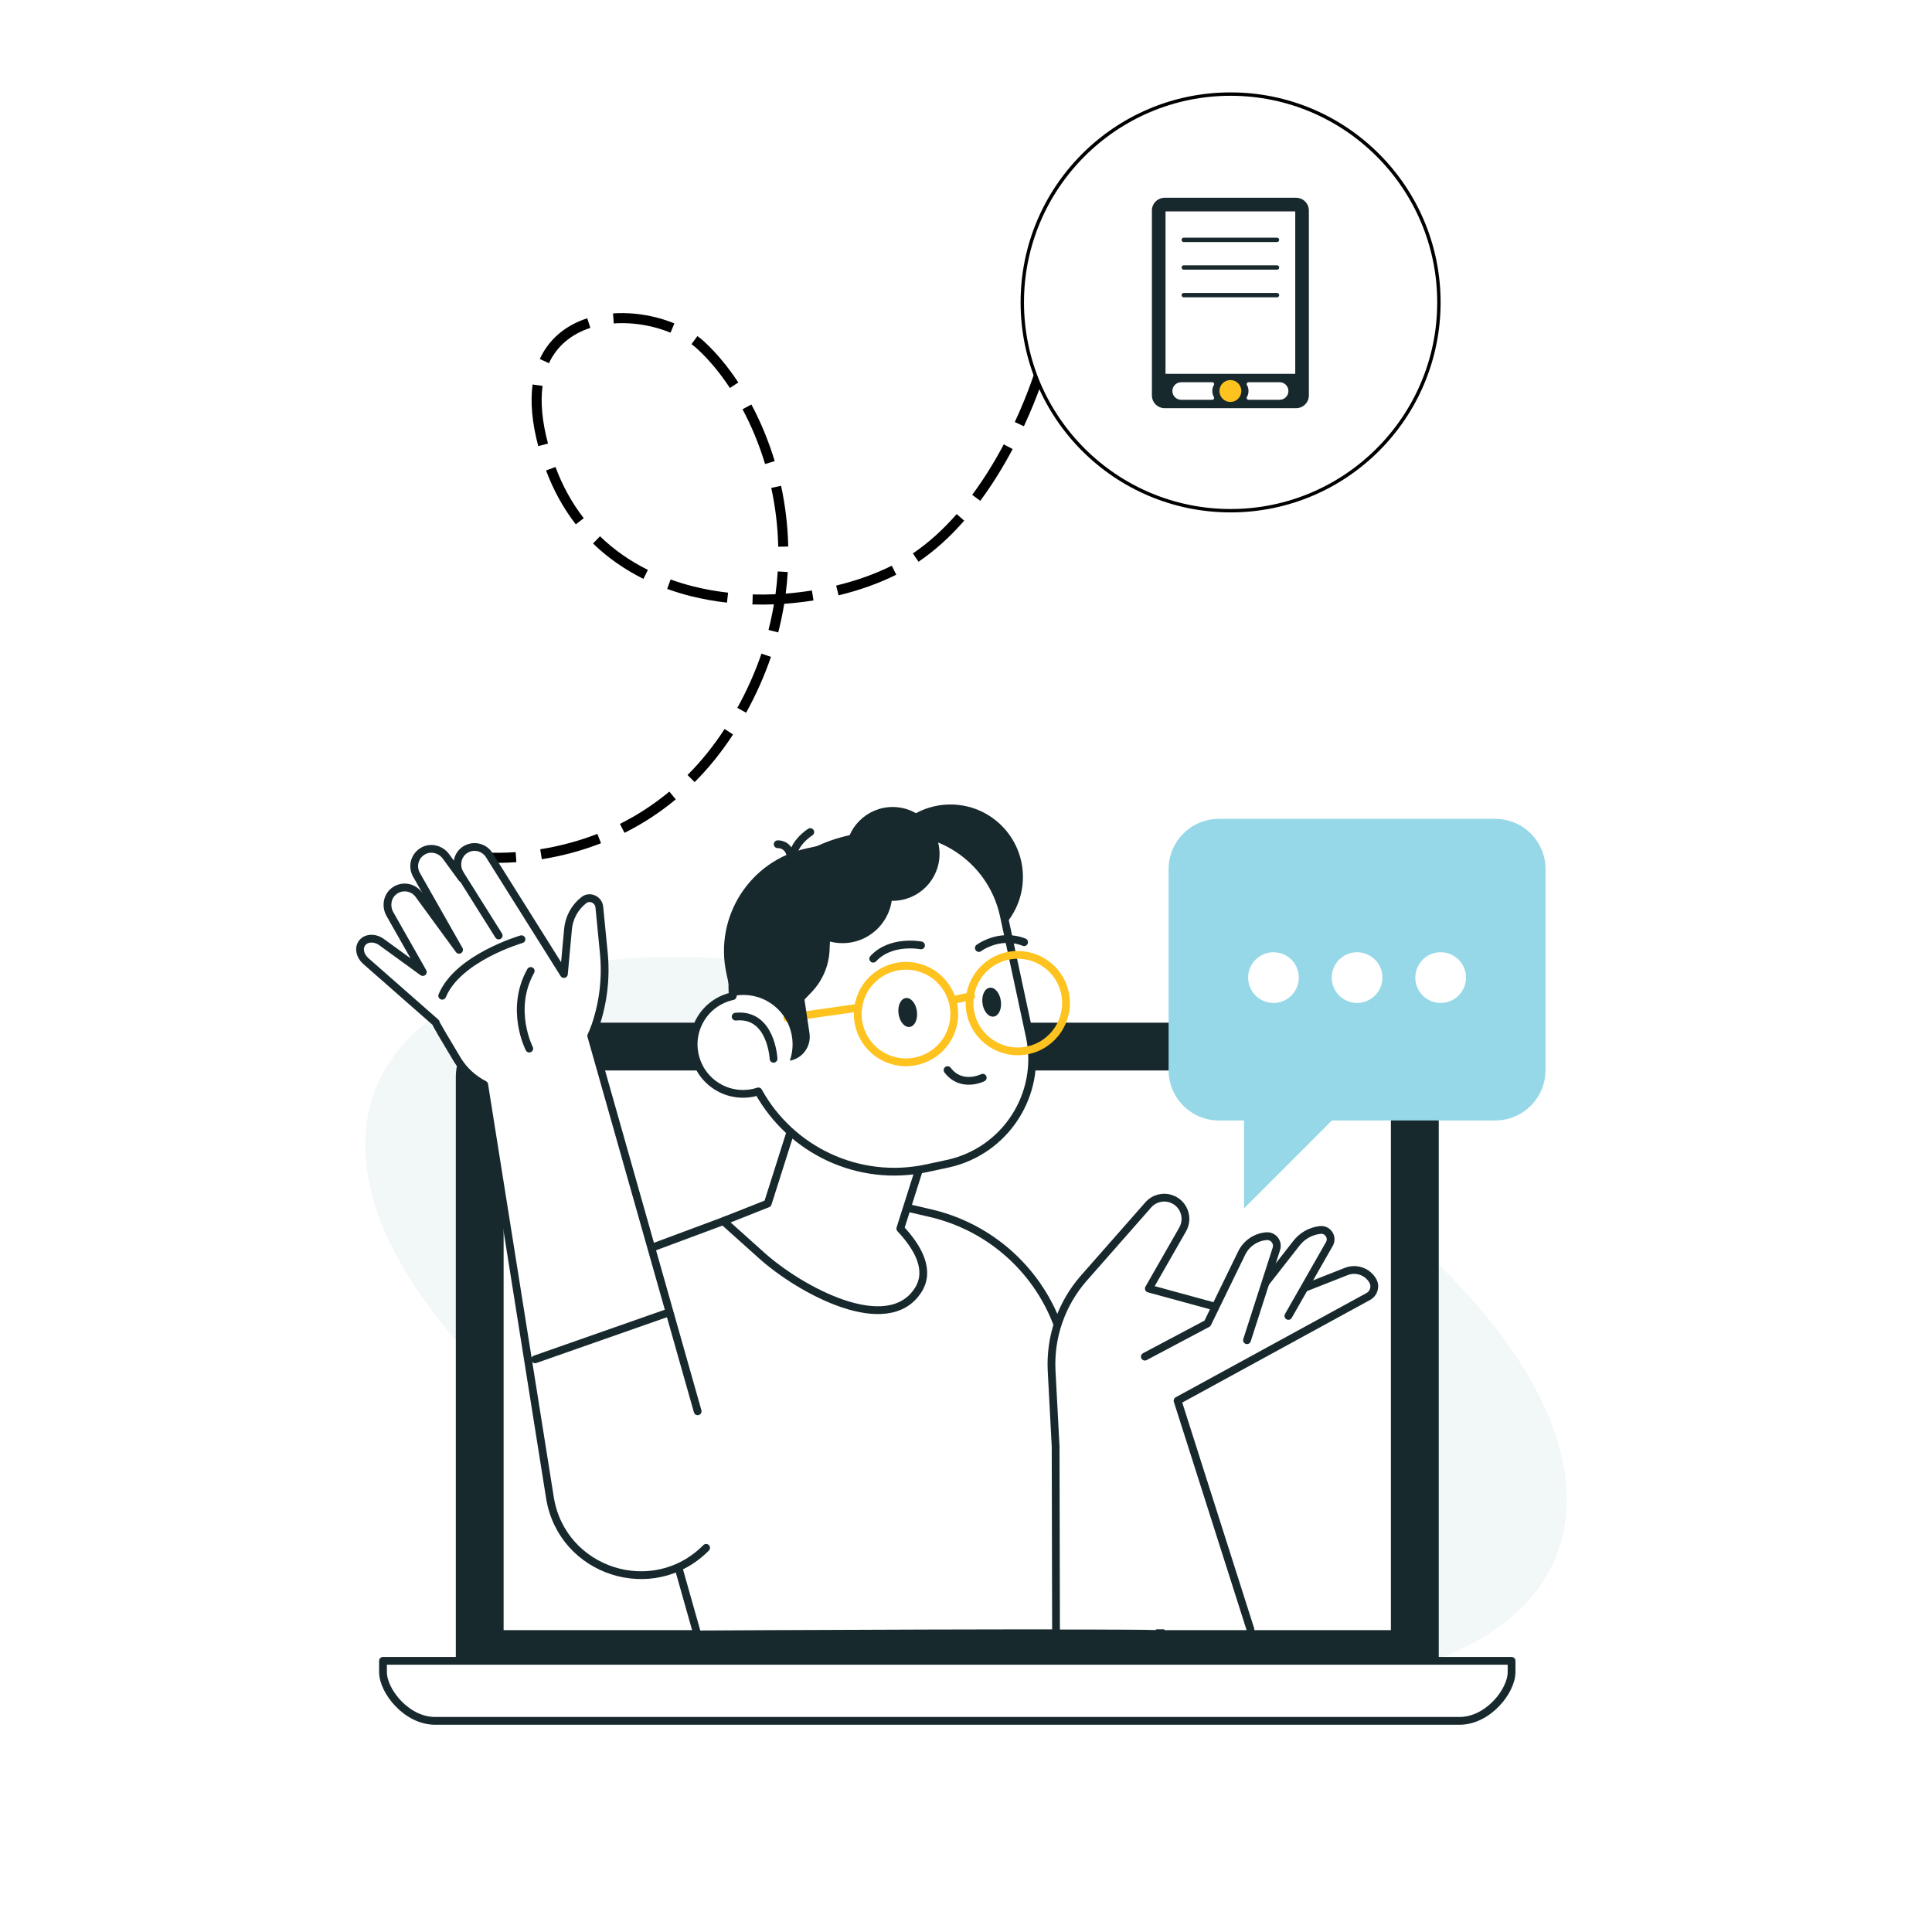 <svg width="460" height="460" viewBox="0 0 460 460" fill="none" xmlns="http://www.w3.org/2000/svg">
<rect width="460" height="460" fill="white"/>
<path d="M249.081 87.923L246.781 87.255C246.781 87.255 245.091 93.009 241.621 100.484L243.787 101.488C247.342 93.824 249.011 88.152 249.069 87.92L249.081 87.923ZM241.106 106.917L238.993 105.803C236.674 110.188 234.133 114.234 231.473 117.818L233.397 119.242C236.129 115.565 238.723 111.41 241.106 106.917ZM229.583 123.977L227.784 122.4C224.486 126.168 220.986 129.317 217.355 131.767L218.694 133.747C222.491 131.178 226.148 127.896 229.571 123.974L229.583 123.977ZM213.394 136.836L212.332 134.692C208.35 136.671 203.899 138.26 199.087 139.424L199.659 141.752C204.643 140.545 209.271 138.89 213.394 136.836ZM193.688 142.957L193.311 140.591C191.24 140.919 189.164 141.171 187.074 141.334C187.296 139.626 187.46 137.903 187.557 136.2L185.175 136.054C185.063 137.864 184.887 139.683 184.641 141.484C182.83 141.568 181.025 141.581 179.222 141.532L179.149 143.919C180.853 143.968 182.56 143.955 184.267 143.893C183.934 145.845 183.531 147.779 183.047 149.692L182.974 149.982L185.292 150.58L185.368 150.279C185.913 148.122 186.363 145.953 186.72 143.761C189.045 143.596 191.371 143.333 193.688 142.957ZM183.562 156.398L181.3 155.628C179.811 160.002 177.873 164.348 175.555 168.537L177.644 169.694C180.03 165.387 182.015 160.905 183.559 156.409L183.562 156.398ZM187.674 130.123C187.568 125.272 186.994 120.414 185.973 115.665L183.635 116.172C184.63 120.779 185.193 125.486 185.291 130.174L187.686 130.126L187.674 130.123ZM174.531 174.878L172.529 173.57C169.906 177.595 166.936 181.286 163.698 184.526L165.394 186.213C168.749 182.854 171.824 179.042 174.531 174.878ZM184.449 109.777C183.024 105.062 181.158 100.531 178.905 96.309L176.792 97.441C178.978 101.534 180.784 105.914 182.16 110.482L184.446 109.789L184.449 109.777ZM173.087 143.485L173.354 141.109C170.473 140.788 167.665 140.275 164.984 139.598C163.174 139.14 161.376 138.587 159.668 137.97L158.852 140.219C160.639 140.868 162.507 141.439 164.398 141.917C167.183 142.621 170.11 143.151 173.087 143.485ZM160.899 190.32L159.366 188.476C155.756 191.475 151.808 194.054 147.608 196.163L148.685 198.298C153.051 196.12 157.162 193.434 160.899 190.32ZM175.786 91.067C173.305 87.306 170.617 84.073 167.768 81.427C167.249 80.939 166.664 80.47 166.05 80.019L164.637 81.944C165.179 82.34 165.68 82.75 166.138 83.187C168.839 85.683 171.415 88.777 173.789 92.376L175.786 91.067ZM143.097 200.772L142.229 198.541C137.903 200.223 133.32 201.458 128.624 202.208L129.002 204.573C133.862 203.803 138.606 202.523 143.097 200.772ZM154.269 135.692C149.979 133.57 146.143 130.873 142.862 127.687L141.195 129.4C144.643 132.752 148.691 135.589 153.199 137.827L154.261 135.677L154.269 135.692ZM160.566 77.003C159.18 76.431 157.721 75.951 156.213 75.57C152.836 74.716 149.29 74.387 145.96 74.618L146.134 77.006C149.203 76.783 152.494 77.097 155.626 77.889C157.019 78.241 158.376 78.683 159.649 79.214L160.566 77.003ZM122.948 205.275L122.774 202.887C117.421 203.261 113.959 202.842 113.921 202.845L113.631 205.214C113.773 205.238 117.342 205.672 122.948 205.275ZM138.989 123.377C136.203 119.798 133.932 115.695 132.257 111.188L130.012 112.014C131.776 116.754 134.165 121.072 137.099 124.848L138.989 123.377ZM140.559 78.064L139.827 75.782C134.572 77.476 130.666 80.818 128.526 85.471L130.703 86.478C132.56 82.457 135.972 79.557 140.57 78.067L140.559 78.064ZM130.475 105.593C129.083 100.405 128.657 95.794 129.18 91.867L126.804 91.55C126.236 95.799 126.694 100.726 128.157 106.216L130.472 105.604L130.475 105.593Z" fill="black"/>
<ellipse cx="230" cy="314.805" rx="151.149" ry="71.916" transform="rotate(-158.445 230 314.805)" fill="#F2F7F8"/>
<path d="M108.528 399.512V256.491C108.528 249.313 114.083 243.489 120.942 243.489H330.146C336.997 243.489 342.559 249.313 342.559 256.491V399.512H108.528Z" fill="#18292D"/>
<path d="M119.907 388.134V256.5C119.907 255.507 120.522 254.876 120.934 254.876H330.138C330.559 254.876 331.165 255.507 331.165 256.5V388.134H119.907Z" fill="white"/>
<path d="M238.547 395.439H359.896V398.132C359.896 402.584 354.342 409.729 347.483 409.729H103.605C96.754 409.729 91.191 402.584 91.191 398.132V395.439H238.547Z" fill="white" stroke="#18292D" stroke-width="1.852" stroke-linecap="round" stroke-linejoin="round"/>
<path d="M276.628 389.151L252.247 316.698C247.543 302.719 235.929 292.183 221.563 288.85L194.295 282.53L141.451 302.189L166.034 389.143C166.034 389.143 276.645 388.529 276.645 389.143L276.628 389.151Z" fill="white" stroke="#18292D" stroke-width="1.852" stroke-linecap="round" stroke-linejoin="round"/>
<path d="M356.017 194.97H290.204C283.597 194.97 278.236 200.331 278.236 206.938V254.808C278.236 261.414 283.597 266.775 290.204 266.775H296.188V287.714L317.127 266.775H356.017C362.623 266.775 367.984 261.414 367.984 254.808V206.938C367.984 200.331 362.623 194.97 356.017 194.97Z" fill="#96D8E8"/>
<path d="M303.207 238.793C306.539 238.793 309.241 236.091 309.241 232.759C309.241 229.426 306.539 226.724 303.207 226.724C299.874 226.724 297.172 229.426 297.172 232.759C297.172 236.091 299.874 238.793 303.207 238.793Z" fill="white"/>
<path d="M323.11 238.793C326.443 238.793 329.145 236.091 329.145 232.759C329.145 229.426 326.443 226.724 323.11 226.724C319.778 226.724 317.076 229.426 317.076 232.759C317.076 236.091 319.778 238.793 323.11 238.793Z" fill="white"/>
<path d="M343.014 238.793C346.347 238.793 349.048 236.091 349.048 232.759C349.048 229.426 346.347 226.724 343.014 226.724C339.682 226.724 336.98 229.426 336.98 232.759C336.98 236.091 339.682 238.793 343.014 238.793Z" fill="white"/>
<path d="M226.293 226.067C235.826 226.067 243.554 218.339 243.554 208.806C243.554 199.273 235.826 191.545 226.293 191.545C216.76 191.545 209.032 199.273 209.032 208.806C209.032 218.339 216.76 226.067 226.293 226.067Z" fill="#18292D"/>
<path d="M182.799 286.552L194.556 249.505L224.946 259.15L214.359 292.519C218.744 297.198 221.572 302.517 218.609 307.163C211.355 318.516 190.534 307.163 181.385 298.957L172.237 290.752L182.799 286.552Z" fill="white" stroke="#18292D" stroke-width="1.852" stroke-linecap="round" stroke-linejoin="round"/>
<path d="M174.467 237.16C173.179 219.697 184.919 203.522 202.526 199.743L208.728 198.413C222.497 195.459 236.055 204.228 239.009 217.997L245.186 246.796C248.14 260.565 239.371 274.123 225.602 277.085L220.679 278.146C204.352 281.647 188.235 273.77 180.568 259.858C177.564 260.834 174.181 260.615 171.201 258.957C165.521 255.793 163.476 248.623 166.64 242.942C168.357 239.853 171.26 237.859 174.458 237.169L174.467 237.16Z" fill="white" stroke="#18292D" stroke-width="1.852" stroke-linecap="round" stroke-linejoin="round"/>
<path d="M245.693 249.818C251.759 247.956 255.167 241.53 253.306 235.465C251.444 229.4 245.018 225.992 238.953 227.853C232.888 229.714 229.48 236.14 231.341 242.205C233.202 248.271 239.628 251.679 245.693 249.818Z" stroke="#FFC31F" stroke-width="1.852" stroke-linecap="round" stroke-linejoin="round"/>
<path d="M204.823 237.791C202.803 243.808 206.044 250.314 212.061 252.334C218.078 254.354 224.584 251.113 226.604 245.096C228.624 239.079 225.383 232.573 219.366 230.553C213.349 228.533 206.843 231.774 204.823 237.791Z" stroke="#FFC31F" stroke-width="1.852" stroke-linecap="round" stroke-linejoin="round"/>
<path d="M187.436 242.344L204.335 239.928" stroke="#FFC31F" stroke-width="1.852" stroke-linecap="round" stroke-linejoin="round"/>
<path d="M231.207 237.185L227.151 238.043" stroke="#FFC31F" stroke-width="1.852" stroke-linecap="round" stroke-linejoin="round"/>
<path d="M213.938 241.368C214.199 243.27 215.385 244.675 216.597 244.507C217.809 244.338 218.575 242.672 218.314 240.77C218.053 238.868 216.866 237.463 215.655 237.631C214.443 237.799 213.677 239.466 213.938 241.368Z" fill="#18292D"/>
<path d="M233.926 238.91C234.187 240.812 235.374 242.218 236.585 242.049C237.797 241.881 238.563 240.215 238.302 238.313C238.041 236.411 236.855 235.005 235.643 235.174C234.431 235.342 233.665 237.008 233.926 238.91Z" fill="#18292D"/>
<path d="M233.985 256.601C233.985 256.601 228.927 259.151 225.611 254.791" stroke="#18292D" stroke-width="1.852" stroke-linecap="round" stroke-linejoin="round"/>
<path d="M219.291 225.091C219.291 225.091 212.112 223.677 207.913 228.263" stroke="#18292D" stroke-width="1.852" stroke-linecap="round" stroke-linejoin="round"/>
<path d="M233.06 225.714C233.06 225.714 237.958 222.028 243.832 224.334" stroke="#18292D" stroke-width="1.852" stroke-linecap="round" stroke-linejoin="round"/>
<path d="M184.179 252.09C184.179 252.09 183.674 241.183 175.157 242.058" stroke="#18292D" stroke-width="1.852" stroke-linecap="round" stroke-linejoin="round"/>
<path d="M188.783 205.55C187.992 201.14 192.924 198.11 192.924 198.11" stroke="#18292D" stroke-width="1.852" stroke-linecap="round" stroke-linejoin="round"/>
<path d="M185.164 201.012C185.164 201.012 187.427 200.827 188.168 203.403" stroke="#18292D" stroke-width="1.852" stroke-linecap="round" stroke-linejoin="round"/>
<path d="M197.703 219.94C197.703 211.71 201.406 204.236 207.441 198.69L192.14 201.972C178.633 204.868 170.04 218.165 172.935 231.672L174.13 237.235C176.916 236.545 179.962 236.857 182.672 238.363C187.756 241.191 189.919 247.233 188.05 252.544C191.114 251.997 193.192 249.119 192.738 246.03L191.543 237.993L193.226 236.234C195.827 233.524 197.358 229.955 197.518 226.202L197.737 221.169C197.72 220.757 197.703 220.336 197.703 219.915V219.94Z" fill="#18292D"/>
<path d="M212.533 214.479C218.701 214.479 223.701 209.479 223.701 203.311C223.701 197.143 218.701 192.143 212.533 192.143C206.365 192.143 201.365 197.143 201.365 203.311C201.365 209.479 206.365 214.479 212.533 214.479Z" fill="#18292D"/>
<path d="M200.599 224.56C207.138 224.56 212.44 219.259 212.44 212.719C212.44 206.179 207.138 200.878 200.599 200.878C194.059 200.878 188.757 206.179 188.757 212.719C188.757 219.259 194.059 224.56 200.599 224.56Z" fill="#18292D"/>
<path d="M251.432 387.923L251.339 344.387L250.388 326.427C249.959 318.331 252.719 310.387 258.072 304.302L273.406 286.872C274.761 285.332 276.915 284.76 278.859 285.442C281.847 286.477 283.152 289.978 281.586 292.721L273.532 306.801L295.203 312.718L320.527 302.736C322.866 301.811 325.534 302.72 326.822 304.883C327.622 306.212 327.15 307.938 325.787 308.687L280.374 333.497L297.72 387.94" fill="white"/>
<path d="M251.432 387.923L251.339 344.387L250.388 326.427C249.959 318.331 252.719 310.387 258.072 304.302L273.406 286.872C274.761 285.332 276.915 284.76 278.859 285.442C281.847 286.477 283.152 289.978 281.586 292.721L273.532 306.801L295.203 312.718L320.527 302.736C322.866 301.811 325.534 302.72 326.822 304.883C327.622 306.212 327.15 307.938 325.787 308.687L280.374 333.497L297.72 387.94" stroke="#18292D" stroke-width="1.852" stroke-linecap="round" stroke-linejoin="round"/>
<path d="M306.758 313.315L316.52 296.181C317.421 294.598 316.15 292.654 314.341 292.848C312.026 293.1 309.931 294.304 308.551 296.172L296.583 311.472" fill="white"/>
<path d="M306.758 313.315L316.52 296.181C317.421 294.598 316.15 292.654 314.341 292.848C312.026 293.1 309.931 294.304 308.551 296.172L296.583 311.472" stroke="#18292D" stroke-width="1.852" stroke-linecap="round" stroke-linejoin="round"/>
<path d="M272.581 323.01L287.486 315.108L295.632 298.36C296.743 296.071 298.982 294.539 301.515 294.329C303.156 294.194 304.402 295.768 303.905 297.333L296.903 319.097" fill="white"/>
<path d="M272.581 323.01L287.486 315.108L295.632 298.36C296.743 296.071 298.982 294.539 301.515 294.329C303.156 294.194 304.402 295.768 303.905 297.333L296.903 319.097" stroke="#18292D" stroke-width="1.852" stroke-linecap="round" stroke-linejoin="round"/>
<path d="M166.11 336.022L140.77 246.636C141.132 245.853 141.468 245.054 141.754 244.229C143.656 238.666 144.338 232.758 143.766 226.909L142.697 215.968C142.52 214.184 140.433 213.208 139.019 214.31C136.856 215.993 135.493 218.493 135.241 221.22L134.264 231.908L129.938 225.015L116.49 203.605C115.227 201.602 112.543 201.047 110.582 202.435C108.915 203.622 108.452 205.911 109.336 207.763L109.984 209.118L106.189 203.916C104.968 202.242 102.696 201.594 100.861 202.553C98.732 203.664 98.017 206.264 99.161 208.276L109.303 226.143L99.692 212.997C98.294 211.087 95.568 210.725 93.716 212.248C92.134 213.553 91.831 215.867 92.841 217.643L100.668 231.437L90.863 224.317C89.239 223.138 87.143 223.239 86.192 224.552C85.317 225.756 85.696 227.591 87.084 228.802L103.765 243.463C103.74 243.716 106.113 247.713 108.873 252.291C110.472 254.934 112.719 256.929 115.286 258.241L130.932 356.557C133.751 374.272 155.498 381.274 168.122 368.533" fill="white"/>
<path d="M166.11 336.022L140.77 246.636C141.132 245.853 141.468 245.054 141.754 244.229C143.656 238.666 144.338 232.758 143.766 226.909L142.697 215.968C142.52 214.184 140.433 213.208 139.019 214.31C136.856 215.993 135.493 218.493 135.241 221.22L134.264 231.908L129.938 225.015L116.49 203.605C115.227 201.602 112.543 201.047 110.582 202.435C108.915 203.622 108.452 205.911 109.336 207.763L109.984 209.118L106.189 203.916C104.968 202.242 102.696 201.594 100.861 202.553C98.732 203.664 98.017 206.264 99.161 208.276L109.303 226.143L99.692 212.997C98.294 211.087 95.568 210.725 93.716 212.248C92.134 213.553 91.831 215.867 92.841 217.643L100.668 231.437L90.863 224.317C89.239 223.138 87.143 223.239 86.192 224.552C85.317 225.756 85.696 227.591 87.084 228.802L103.765 243.463C103.74 243.716 106.113 247.713 108.873 252.291C110.472 254.934 112.719 256.929 115.286 258.241L130.932 356.557C133.751 374.272 155.498 381.274 168.122 368.533" stroke="#18292D" stroke-width="1.852" stroke-linecap="round" stroke-linejoin="round"/>
<path d="M118.737 222.743L109.32 207.763" stroke="#18292D" stroke-width="1.852" stroke-linecap="round" stroke-linejoin="round"/>
<path d="M126.016 249.666C126.016 249.666 121.228 240.366 126.362 231.184" stroke="#18292D" stroke-width="1.852" stroke-linecap="round" stroke-linejoin="round"/>
<path d="M124.165 223.627C124.165 223.627 109.05 228.003 105.288 237.084" stroke="#18292D" stroke-width="1.852" stroke-linecap="round" stroke-linejoin="round"/>
<path d="M127.405 323.651L158.772 312.651" stroke="#18292D" stroke-width="1.852" stroke-linecap="round" stroke-linejoin="round"/>
<path d="M293 121.597C265.608 121.597 243.403 99.392 243.403 72C243.403 44.609 265.608 22.403 293 22.403C320.391 22.403 342.597 44.609 342.597 72C342.597 99.392 320.391 121.597 293 121.597Z" fill="white"/>
<g clip-path="url(#clip0_935_9994)">
<path d="M308.591 47.085H277.307C275.625 47.085 274.261 48.448 274.261 50.129V94.145C274.261 95.826 275.625 97.189 277.307 97.189H308.591C310.273 97.189 311.637 95.826 311.637 94.145V50.129C311.637 48.448 310.273 47.085 308.591 47.085Z" fill="#18292D"/>
<path d="M289.025 94.552C289.187 94.832 288.973 95.183 288.646 95.183H281.226C280.073 95.183 279.138 94.249 279.138 93.097C279.138 91.944 280.073 91.01 281.226 91.01H288.651C288.973 91.01 289.191 91.361 289.03 91.641C288.541 92.48 288.489 93.628 289.03 94.552H289.025Z" fill="white"/>
<path d="M296.877 94.552C296.716 94.832 296.929 95.183 297.257 95.183H304.682C305.835 95.183 306.769 94.249 306.769 93.097C306.769 91.944 305.835 91.01 304.682 91.01H297.257C296.934 91.01 296.716 91.361 296.877 91.641C297.366 92.48 297.418 93.628 296.877 94.552Z" fill="white"/>
<path d="M295.036 93.097C295.036 94.249 294.102 95.183 292.949 95.183C291.796 95.183 290.861 94.249 290.861 93.097C290.861 91.944 291.796 91.01 292.949 91.01C294.102 91.01 295.036 91.944 295.036 93.097Z" fill="#FFC31F" stroke="#FFC31F" stroke-width="1.04" stroke-linecap="round" stroke-linejoin="round"/>
<path d="M308.392 89.005V50.333H277.507V89.005H308.392Z" fill="white"/>
<path d="M281.852 57.109H304.046" stroke="#18292D" stroke-width="1.04" stroke-linecap="round" stroke-linejoin="round"/>
<path d="M281.852 63.69H304.046" stroke="#18292D" stroke-width="1.04" stroke-linecap="round" stroke-linejoin="round"/>
<path d="M281.852 70.272H304.046" stroke="#18292D" stroke-width="1.04" stroke-linecap="round" stroke-linejoin="round"/>
</g>
<path d="M293 22.806C265.871 22.806 243.806 44.871 243.806 72C243.806 99.129 265.871 121.194 293 121.194C320.129 121.194 342.194 99.129 342.194 72C342.194 44.871 320.129 22.806 293 22.806ZM293 22C320.613 22 343 44.387 343 72C343 99.613 320.613 122 293 122C265.387 122 243 99.613 243 72C243 44.387 265.387 22 293 22Z" fill="black"/>
<defs>
<clipPath id="clip0_935_9994">
<rect width="38.291" height="51.019" fill="white" transform="translate(273.806 46.63)"/>
</clipPath>
</defs>
</svg>
